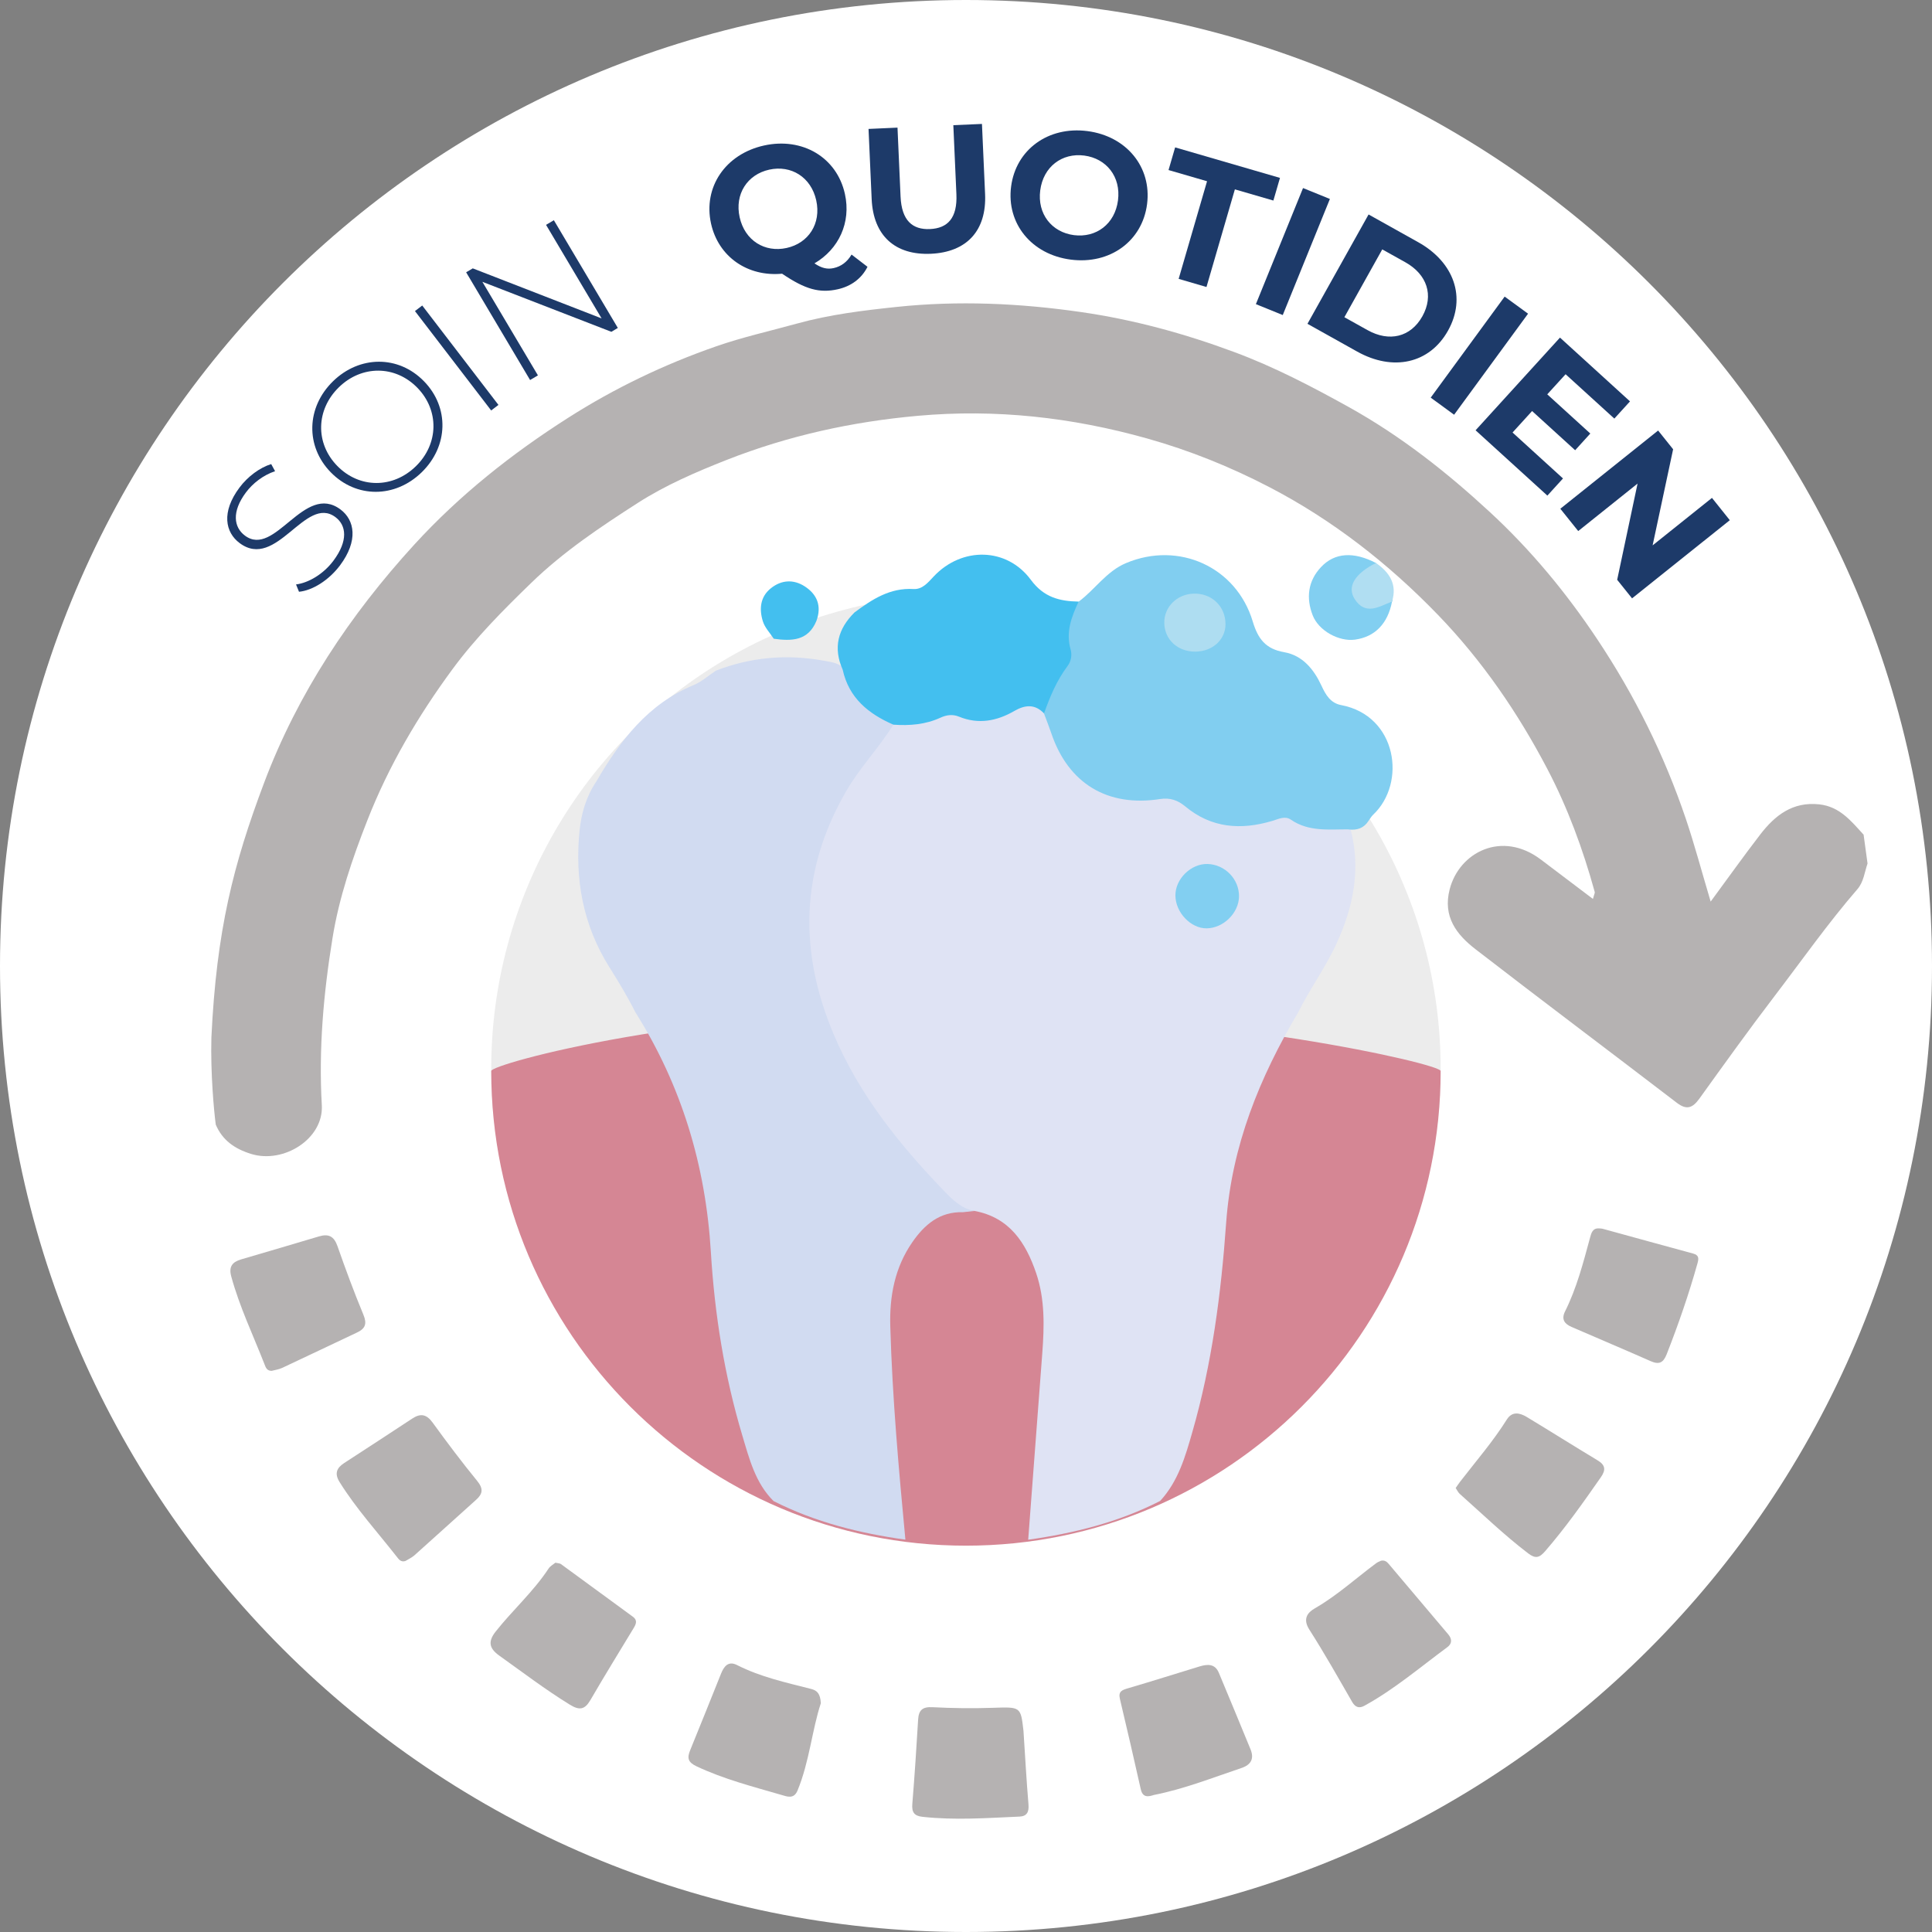 <?xml version="1.0" encoding="UTF-8"?>
<svg id="Capa_1" data-name="Capa 1" xmlns="http://www.w3.org/2000/svg" viewBox="0 0 34.016 34.016">
  <rect x="0" y="0" width="34.016" height="34.016" fill="#808080" stroke="none"/>
  <defs>
    <style>
      .cls-1 {
        fill: #aeddf1;
      }

      .cls-2 {
        fill: #d1dbf1;
      }

      .cls-3 {
        fill: #1d3a69;
      }

      .cls-4 {
        fill: #b0def2;
      }

      .cls-5 {
        fill: #43bfef;
      }

      .cls-6 {
        fill: #81cef0;
      }

      .cls-7 {
        fill: #d58694;
      }

      .cls-8 {
        fill: #fff;
      }

      .cls-9 {
        fill: #b5b2b2;
      }

      .cls-10 {
        fill: #dfe3f4;
      }

      .cls-11 {
        fill: #82cff1;
      }

      .cls-12 {
        fill: #ececec;
      }
    </style>
  </defs>
  <path class="cls-8" d="M0,17.008C0,7.615,7.615,0,17.008,0s17.008,7.615,17.008,17.008c0,9.393-7.615,17.008-17.008,17.008S0,26.401,0,17.008"/>
  <g>
    <g>
      <circle class="cls-12" cx="17.007" cy="18.815" r="8.358"/>
      <path class="cls-7" d="M8.649,18.856c0-.123,3.565-1.106,8.194-1.065s8.522.942,8.522,1.065c0,4.616-3.742,8.358-8.358,8.358s-8.358-3.742-8.358-8.358Z"/>
      <g>
        <path class="cls-10" d="M18.103,27.109c.083-1.094.166-2.188.248-3.282.036-.476.048-.953-.108-1.412-.183-.538-.471-.981-1.087-1.095-.255-.001-.442-.124-.614-.305-.994-1.046-1.854-2.172-2.224-3.601-.414-1.597.013-2.997,1.007-4.259.124-.157.229-.341.417-.442.276-.056.559-.152.826-.158.526-.012,1.044.027,1.545-.192.11-.048.238.044.323.146.113.16.148.352.225.528.308.703.924,1.059,1.685.958.214-.028.404.001.575.133.439.339.926.382,1.445.239.087-.024.187-.071.265-.034.363.175.772.129,1.144.252.191.708.055,1.379-.243,2.028-.193.421-.469.795-.674,1.209-.681,1.15-1.173,2.352-1.27,3.714-.088,1.238-.249,2.474-.594,3.675-.124.433-.249.871-.568,1.216-.731.374-1.514.568-2.321.682Z"/>
        <path class="cls-2" d="M15.729,12.759c-.255.411-.594.758-.837,1.182-.802,1.394-.829,2.814-.213,4.271.446,1.054,1.146,1.929,1.932,2.745.156.162.311.321.545.364-.068.007-.136.015-.204.022-.408-.012-.676.22-.889.528-.309.445-.404.953-.388,1.483.036,1.255.148,2.505.266,3.754-.807-.112-1.59-.308-2.321-.679-.32-.317-.426-.741-.548-1.147-.317-1.055-.49-2.143-.556-3.237-.092-1.526-.516-2.932-1.33-4.224-.137-.273-.295-.534-.457-.792-.464-.739-.611-1.546-.525-2.403.031-.305.116-.598.29-.858.421-.724.912-1.374,1.723-1.708.14-.058.258-.167.387-.252.613-.238,1.244-.293,1.891-.177.111.02.224.033.32.098.215.423.558.733.916,1.031Z"/>
        <path class="cls-6" d="M23.747,14.602c-.349-.001-.704.046-1.02-.171-.102-.071-.216-.011-.326.022-.552.165-1.073.129-1.534-.256-.128-.107-.269-.156-.44-.129-.928.146-1.619-.274-1.917-1.158-.04-.118-.086-.233-.129-.349.024-.118-.03-.253.044-.357.27-.378.334-.808.348-1.256.005-.149.069-.282.217-.354.29-.214.489-.535.838-.681.924-.388,1.939.065,2.229,1.03.092.307.227.483.554.54.324.057.523.303.656.59.075.162.159.306.346.341.985.186,1.157,1.373.562,1.932-.032.03-.054.072-.081.108-.082.129-.203.167-.349.15Z"/>
        <path class="cls-5" d="M18.991,10.592c-.125.267-.229.535-.142.84.029.1.011.208-.052.293-.19.254-.311.54-.415.836-.161-.169-.334-.152-.522-.044-.308.179-.634.241-.975.101-.117-.048-.224-.029-.327.018-.266.122-.544.143-.829.123-.44-.192-.784-.471-.892-.968-.172-.386-.085-.719.209-1.009.309-.229.623-.436,1.037-.411.156.009.254-.112.358-.223.495-.525,1.285-.513,1.709.061.228.309.505.377.841.383Z"/>
        <path class="cls-11" d="M24.509,10.591c-.074.39-.302.623-.653.671-.278.038-.639-.154-.745-.431-.117-.303-.084-.602.15-.849.24-.254.573-.273.966-.069.024.13-.095.136-.163.181-.147.098-.189.231-.118.382.08.169.225.162.378.095.058-.025.111-.086.185-.038.007.004.011.017.011.026-0.0.011-.006.022-.009.032Z"/>
        <path class="cls-5" d="M14.375,10.93c-.145.356-.439.36-.752.316-.066-.102-.158-.196-.192-.308-.066-.213-.048-.43.142-.581.184-.147.396-.161.594-.034.221.142.303.348.208.607Z"/>
        <path class="cls-4" d="M24.509,10.591c-.226.088-.466.252-.656-.041-.143-.22.001-.45.373-.638.238.166.377.374.283.678Z"/>
        <path class="cls-11" d="M21.815,15.783c-.003.291-.275.559-.57.562-.28.003-.55-.281-.55-.581-.001-.291.277-.561.567-.552.306.009.556.267.553.571Z"/>
        <path class="cls-1" d="M21.05,11.473c-.312.004-.546-.21-.551-.504-.005-.28.221-.507.514-.517.319-.011.563.221.564.536.001.273-.226.481-.528.485Z"/>
      </g>
    </g>
    <g>
      <path class="cls-9" d="M32.808,14.692c-.217-.238-.418-.491-.777-.53-.469-.051-.78.194-1.04.532-.285.37-.556.751-.872,1.18-.16-.536-.283-1-.436-1.454-.381-1.126-.903-2.18-1.566-3.173-.545-.817-1.165-1.565-1.88-2.226-.762-.705-1.573-1.345-2.493-1.856-.654-.363-1.312-.706-2.009-.965-.876-.326-1.773-.572-2.704-.706-1.081-.156-2.163-.204-3.245-.09-.587.062-1.175.133-1.75.292-.477.132-.96.239-1.43.403-.917.319-1.787.737-2.601,1.256-.992.632-1.913,1.361-2.712,2.235-1.132,1.239-2.05,2.618-2.642,4.19-.543,1.442-.839,2.598-.929,4.486-.017.63.046,1.308.077,1.535.115.27.326.425.626.517.571.174,1.275-.267,1.241-.86-.057-.99.03-1.966.188-2.939.116-.718.349-1.401.614-2.076.375-.958.893-1.838,1.499-2.661.406-.552.894-1.042,1.388-1.521.566-.549,1.22-.986,1.876-1.407.483-.31,1.021-.543,1.565-.757,1.086-.427,2.207-.672,3.364-.776,1.371-.123,2.709.026,4.037.399.752.211,1.47.502,2.149.855,1.109.576,2.093,1.342,2.969,2.248.784.811,1.412,1.73,1.929,2.717.357.681.627,1.413.833,2.162.006.023-.012.053-.031.125-.318-.24-.618-.468-.919-.695-.683-.514-1.433-.13-1.603.525-.125.482.121.798.455,1.056,1.175.908,2.363,1.799,3.542,2.702.175.135.28.093.398-.07.436-.606.871-1.213,1.324-1.806.482-.631.939-1.282,1.46-1.884.11-.128.125-.298.178-.451l-.07-.513Z"/>
      <path class="cls-9" d="M18.02,30.475c-.049-.431-.049-.422-.546-.406-.352.012-.705.007-1.057-.011-.176-.009-.242.052-.252.22-.029.495-.062.989-.102,1.483-.012.144.031.211.178.227.571.063,1.14.021,1.71-.004.132-.006.168-.085.157-.215-.035-.416-.058-.834-.088-1.294Z"/>
      <path class="cls-9" d="M9.778,27.514c-.037.031-.091.059-.12.104-.267.406-.632.73-.931,1.108-.133.169-.122.291.061.422.411.293.812.599,1.244.865.168.103.262.092.362-.079.248-.427.507-.847.763-1.27.043-.071.07-.138-.014-.199-.422-.309-.844-.619-1.267-.927-.021-.015-.054-.014-.097-.024Z"/>
      <path class="cls-9" d="M7.138,27.484c.05-.031.113-.059.162-.103.362-.323.72-.65,1.082-.974.122-.109.129-.199.019-.334-.272-.333-.531-.677-.783-1.025-.108-.149-.213-.169-.361-.071-.398.263-.798.522-1.197.782-.132.086-.175.184-.081.335.294.472.669.883,1.01,1.319.034.044.07.095.15.071Z"/>
      <path class="cls-9" d="M4.783,24.136c.057-.015.125-.024.185-.052.44-.205.877-.416,1.316-.622.148-.069.181-.154.114-.315-.165-.397-.314-.801-.456-1.206-.061-.174-.155-.223-.326-.172-.456.137-.914.27-1.372.405-.151.045-.22.126-.173.298.146.537.387,1.038.588,1.553.02.052.04.111.123.111Z"/>
      <path class="cls-9" d="M25.629,26.198c.028.041.044.079.071.103.398.354.781.724,1.205,1.048.132.101.201.076.3-.038.357-.412.67-.856.981-1.302.093-.133.077-.217-.062-.3-.416-.25-.827-.51-1.243-.761-.123-.074-.257-.104-.351.045-.243.387-.542.732-.82,1.092-.028.036-.053.074-.08.113Z"/>
      <path class="cls-9" d="M20.318,31.603c.535-.106,1.032-.304,1.539-.474.171-.058.228-.165.16-.331-.184-.449-.37-.897-.557-1.345-.068-.164-.202-.154-.338-.113-.42.127-.838.261-1.259.384-.104.031-.178.053-.145.189.126.529.248,1.058.367,1.589.035.154.134.133.233.101Z"/>
      <path class="cls-9" d="M28.158,21.628c-.12-.01-.142.087-.163.165-.12.441-.234.885-.44,1.297-.07.14-.007.22.113.272.464.202.931.398,1.394.603.149.066.223.029.282-.12.206-.525.39-1.056.542-1.599.023-.082.033-.146-.076-.175-.532-.143-1.063-.292-1.595-.437-.018-.005-.038-.004-.057-.006Z"/>
      <path class="cls-9" d="M24.315,27.479c-.021.011-.058.023-.088.046-.358.266-.688.569-1.078.793-.133.076-.214.189-.096.374.266.416.508.847.755,1.275.056.097.127.113.212.067.527-.289.983-.679,1.464-1.034.083-.061.083-.144.015-.224-.349-.413-.698-.827-1.048-1.24-.03-.035-.066-.071-.137-.057Z"/>
      <path class="cls-9" d="M14.452,29.986c-.01-.164-.062-.222-.173-.25-.442-.113-.89-.21-1.302-.42-.152-.077-.229.02-.281.149-.181.45-.36.9-.544,1.349-.056.138-.043.212.114.286.478.225.985.355,1.487.501.107.031.224.081.289-.076.211-.513.255-1.068.411-1.539Z"/>
    </g>
    <g>
      <path class="cls-3" d="M5.265,10.42l-.053-.13c.217-.027.481-.18.658-.417.264-.353.228-.625.036-.768-.53-.397-1.037.944-1.688.456-.25-.187-.326-.543-.001-.977.145-.194.357-.351.558-.413l.068.125c-.211.071-.393.214-.512.373-.257.343-.213.616-.019.761.53.397,1.042-.94,1.683-.46.25.187.317.549-.009.985-.197.262-.484.441-.721.464Z"/>
      <path class="cls-3" d="M5.824,8.316c-.447-.457-.433-1.141.038-1.602.469-.458,1.153-.462,1.602-.002.45.46.431,1.144-.038,1.602-.471.46-1.155.46-1.602.002ZM7.347,6.826c-.39-.399-.981-.399-1.382-.006-.403.394-.417.985-.026,1.384.39.399.981.399,1.384.004.401-.392.414-.983.024-1.382Z"/>
      <path class="cls-3" d="M7.306,5.477l.128-.098,1.342,1.75-.128.098-1.342-1.75Z"/>
      <path class="cls-3" d="M9.752,3.878l1.126,1.896-.114.068-2.271-.88.978,1.647-.138.082-1.126-1.897.117-.069,2.268.881-.978-1.647.138-.082Z"/>
      <path class="cls-3" d="M15.273,4.699c-.103.204-.286.341-.523.394-.32.071-.57.004-.98-.274-.607.057-1.121-.297-1.251-.882-.142-.64.252-1.224.932-1.375.677-.15,1.283.209,1.425.853.112.505-.11.973-.536,1.222.129.088.23.107.338.083.132-.029.238-.108.315-.238l.28.215ZM13.85,4.366c.385-.085.612-.429.521-.839-.091-.409-.442-.625-.827-.54-.385.085-.612.429-.521.839.091.409.442.625.827.54Z"/>
      <path class="cls-3" d="M15.347,3.504l-.055-1.234.51-.023.054,1.216c.019.419.209.584.518.57.312-.014.484-.195.465-.614l-.054-1.215.504-.022.055,1.234c.029.649-.327,1.024-.954,1.052-.627.028-1.014-.315-1.043-.963Z"/>
      <path class="cls-3" d="M17.802,3.285c.084-.65.653-1.066,1.343-.977.688.089,1.135.633,1.051,1.286-.084.653-.655,1.066-1.343.977-.691-.089-1.135-.636-1.051-1.286ZM19.684,3.528c.054-.416-.204-.738-.594-.789-.391-.051-.721.196-.775.612-.054.416.203.738.594.789.391.05.721-.196.775-.612Z"/>
      <path class="cls-3" d="M21.252,3.191l-.678-.197.116-.399,1.846.537-.116.399-.678-.197-.5,1.719-.49-.143.5-1.719Z"/>
      <path class="cls-3" d="M22.942,3.311l.473.192-.83,2.044-.473-.192.83-2.044Z"/>
      <path class="cls-3" d="M24.096,3.776l.875.489c.63.352.85.973.524,1.556-.326.583-.97.721-1.6.369l-.875-.489,1.076-1.925ZM24.077,5.812c.382.214.76.125.966-.243.206-.369.083-.737-.299-.951l-.407-.227-.667,1.194.407.227Z"/>
      <path class="cls-3" d="M26.492,5.222l.412.301-1.302,1.779-.412-.301,1.302-1.779Z"/>
      <path class="cls-3" d="M27.52,8.423l-.276.303-1.264-1.15,1.486-1.632,1.233,1.123-.276.303-.858-.781-.323.354.758.69-.267.294-.758-.69-.344.378.888.809Z"/>
      <path class="cls-3" d="M30.457,9.158l-1.722,1.377-.262-.327.359-1.694-1.045.836-.315-.393,1.722-1.377.264.33-.361,1.692,1.045-.836.315.394Z"/>
    </g>
  </g>
</svg>
